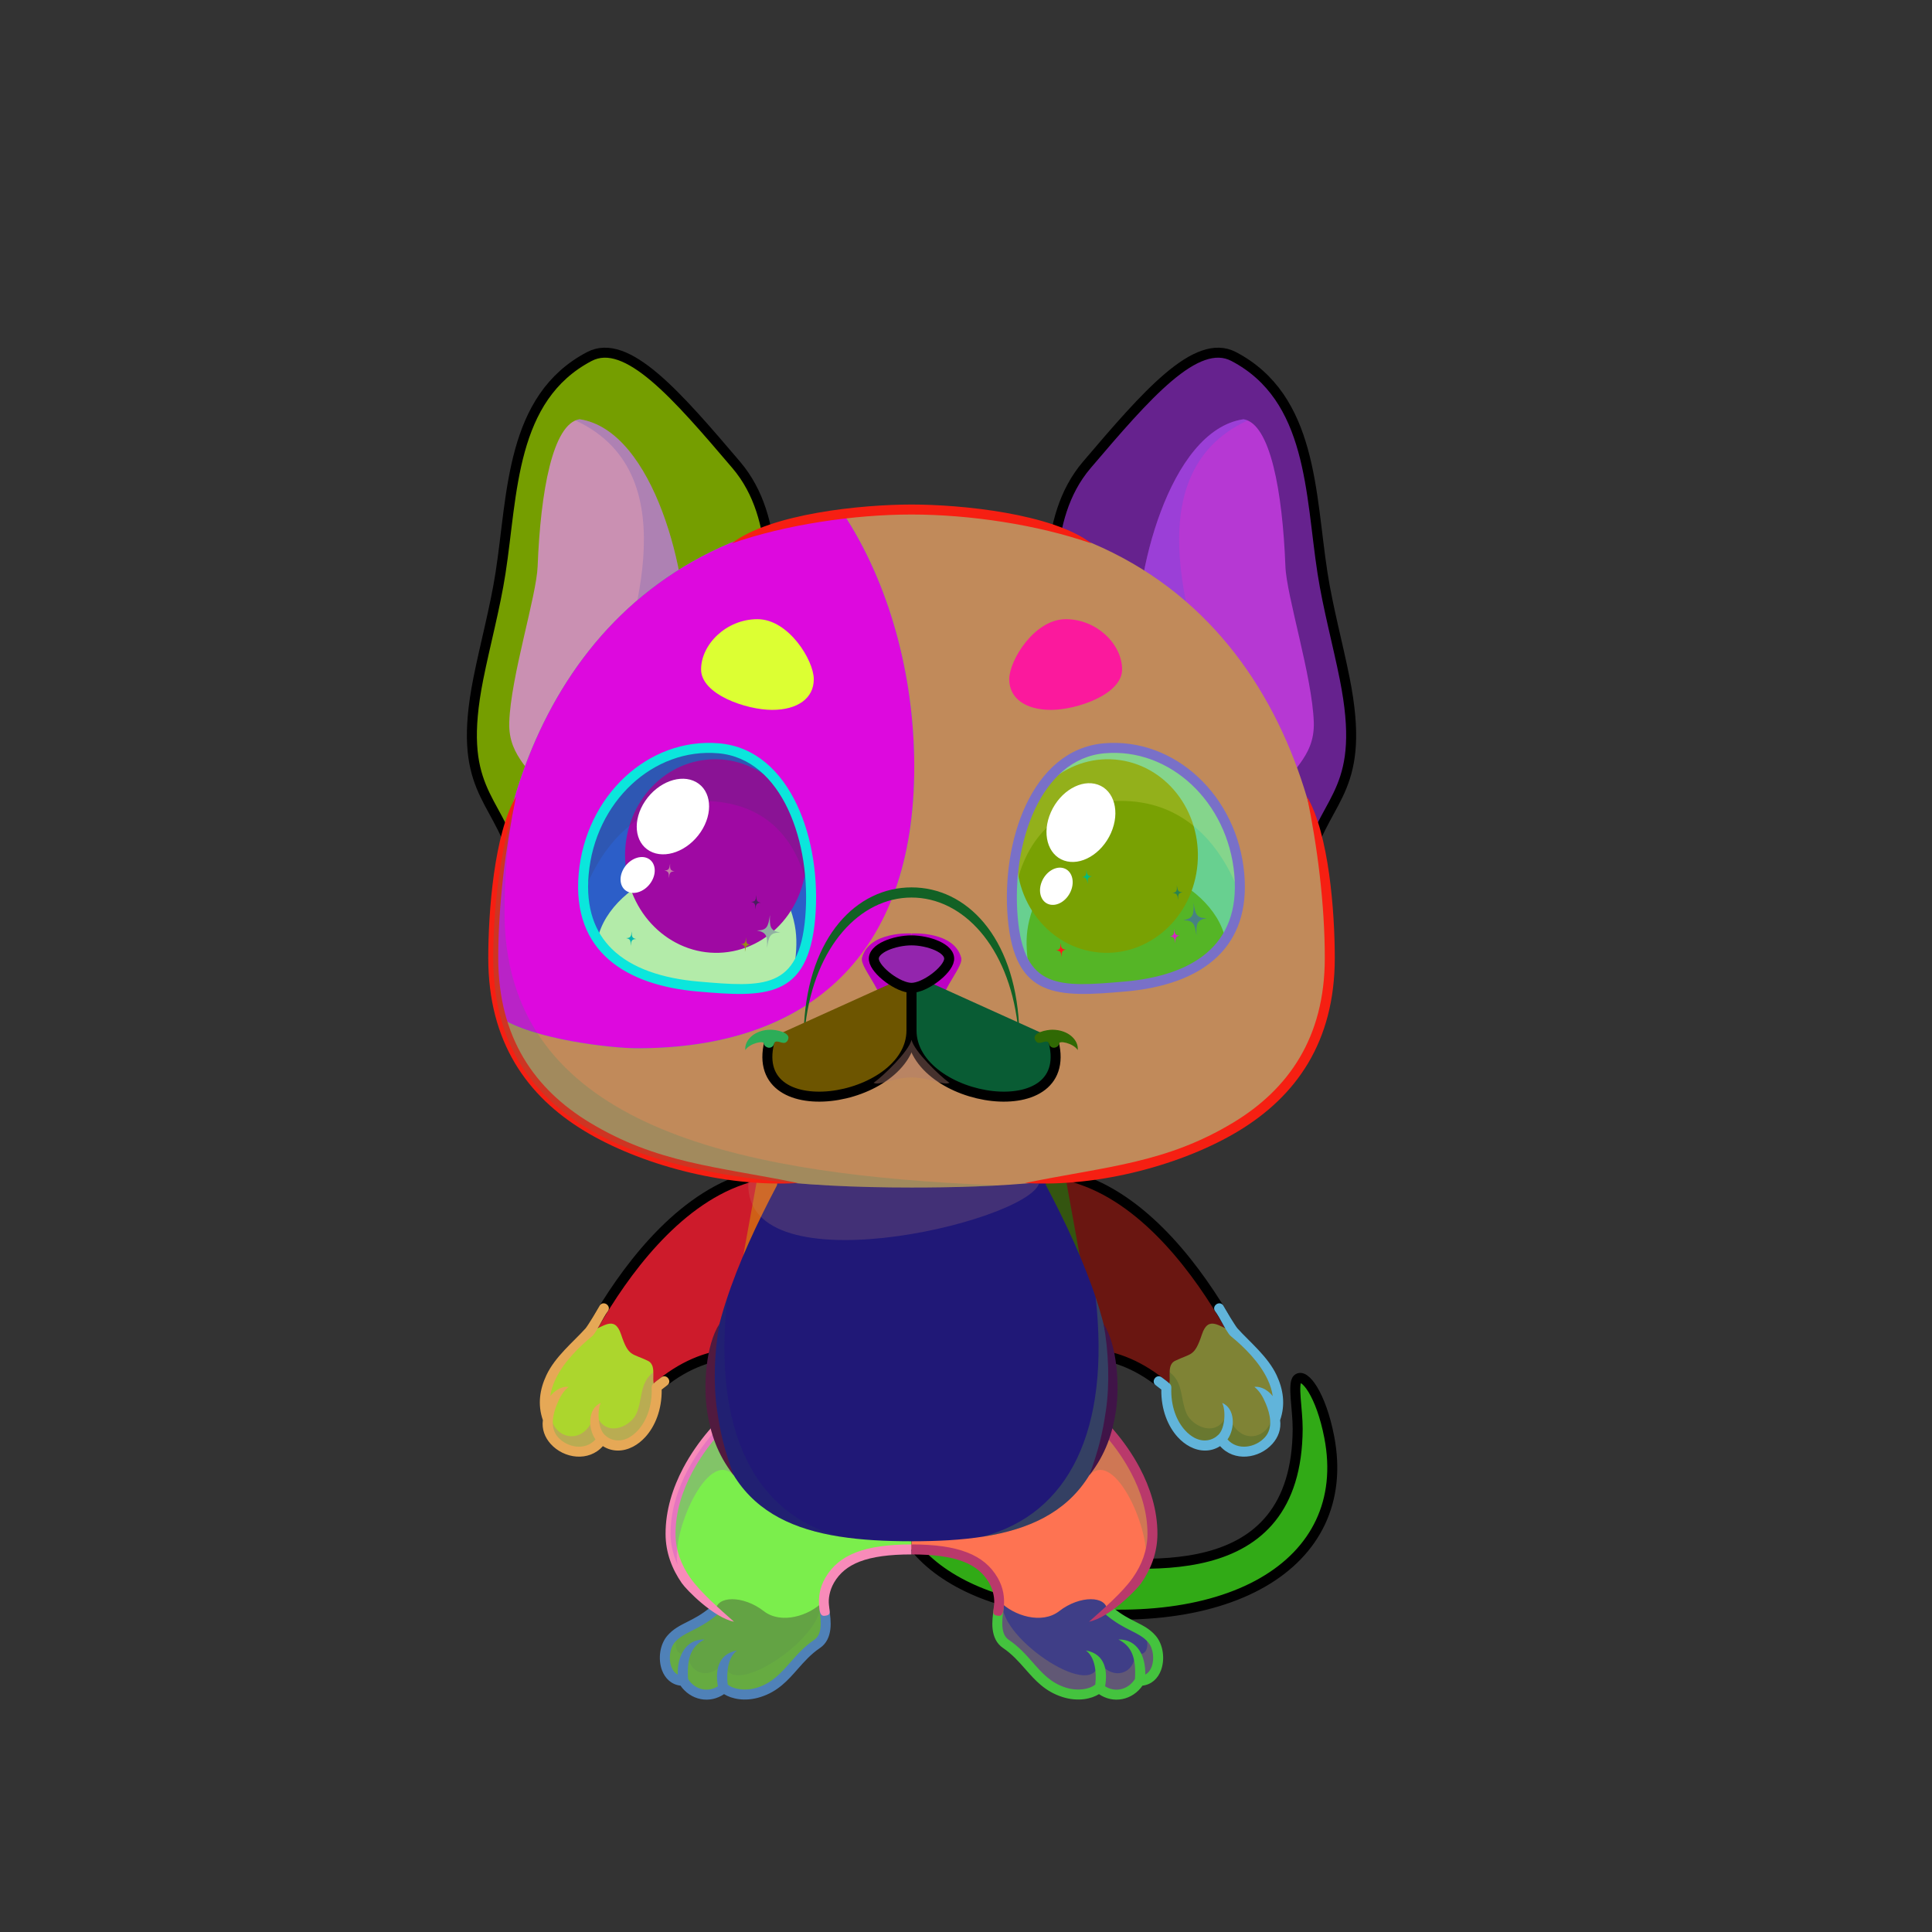 <?xml version="1.0" encoding="UTF-8"?><!DOCTYPE svg PUBLIC "-//W3C//DTD SVG 1.1//EN" "http://www.w3.org/Graphics/SVG/1.1/DTD/svg11.dtd"><!-- Creator: CorelDRAW 2018 (64-Bit) --><svg xmlns="http://www.w3.org/2000/svg" xmlns:xlink="http://www.w3.org/1999/xlink" xml:space="preserve" width="290mm" height="290mm" version="1.1" style="shape-rendering:geometricPrecision; text-rendering:geometricPrecision; image-rendering:optimizeQuality; fill-rule:evenodd; clip-rule:evenodd" viewBox="0 0 29000 29000">
 <rect x="0" y="0" width="29000" height="29000" fill="#333333" stroke="none"/>
 <defs>
  <style type="text/css">
   <![CDATA[
    .str0 {stroke:black;stroke-width:150;stroke-miterlimit:22.926}
    .str3 {stroke:black;stroke-width:150;stroke-linecap:round;stroke-linejoin:round;stroke-miterlimit:22.926}
    .str1 {stroke:black;stroke-width:150;stroke-linecap:round;stroke-linejoin:round;stroke-miterlimit:2.613}
    .str2 {stroke:black;stroke-width:150;stroke-linecap:round;stroke-linejoin:round;stroke-miterlimit:22.926}
    .fil2 {fill:none}
    .fil20 {fill:black}
    .fil23 {fill:#2B2929}
    .fil3 {fill:#FDFDFD}
    .fil34 {fill:white}
    .fil4 {fill:black;fill-rule:nonzero}
    .fil27 {fill:black;fill-rule:nonzero}
    .fil35 {fill:black;fill-rule:nonzero}
    .fil1 {fill:black;fill-opacity:0.2}
    .fil21 {fill:black;fill-opacity:0.2}
    .fil17 {fill:black;fill-opacity:0.2}
    .fil13 {fill:#A40E0D;fill-opacity:0.2}
    .fil33 {fill:black;fill-opacity:0.2}
    .fil25 {fill:black;fill-rule:nonzero;fill-opacity:0.2}
    .fil28 {fill:black;fill-opacity:0.4}
    .fil5 {fill:url(#id0)}
    .fil18 {fill:url(#id1)}
    .fil6 {fill:url(#id2)}
    .fil11 {fill:url(#id3)}
    .fil22 {fill:url(#id4)}
    .fil14 {fill:url(#id5)}
    .fil9 {fill:url(#id6)}
    .fil7 {fill:url(#id7)}
    .fil10 {fill:url(#id8)}
    .fil19 {fill:url(#id9)}
    .fil15 {fill:url(#id10)}
    .fil0 {fill:url(#id11)}
    .fil8 {fill:url(#id12)}
    .fil37 {fill:url(#id13)}
    .fil16 {fill:url(#id14)}
    .fil12 {fill:url(#id15)}
    .fil31 {fill:url(#id16)}
    .fil29 {fill:url(#id17)}
    .fil30 {fill:url(#id18)}
    .fil36 {fill:url(#id19)}
    .fil38 {fill:url(#id20)}
    .fil32 {fill:url(#id21)}
    .fil26 {fill:url(#id22);fill-rule:nonzero}
    .fil24 {fill:url(#id23);fill-rule:nonzero}
   ]]>
  </style>
  <linearGradient id="id0" gradientUnits="userSpaceOnUse" x1="11873.49" y1="21188.22" x2="11873.49" y2="24284.09">
   <stop offset="0" style="stop-opacity:1; stop-color:#ACAFB3"/>
   <stop offset="0.502" style="stop-opacity:1; stop-color:#E1E8ED"/>
   <stop offset="1" style="stop-opacity:1; stop-color:#FEFEFE"/>
  </linearGradient>
  <linearGradient id="id1" gradientUnits="userSpaceOnUse" x1="13682.26" y1="17825.02" x2="13682.26" y2="7648.1">
   <stop offset="0" style="stop-opacity:1; stop-color:#ACAFB3"/>
   <stop offset="0.251" style="stop-opacity:1; stop-color:#E1E8ED"/>
   <stop offset="1" style="stop-opacity:1; stop-color:#FEFEFE"/>
  </linearGradient>
  <linearGradient id="id2" gradientUnits="userSpaceOnUse" xlink:href="#id0" x1="15490.35" y1="21188.22" x2="15490.34" y2="24284.09">
  </linearGradient>
  <linearGradient id="id3" gradientUnits="userSpaceOnUse" x1="15840.09" y1="6555.35" x2="19136.3" y2="8966.63">
   <stop offset="0" style="stop-opacity:1; stop-color:#E1E8ED"/>
   <stop offset="1" style="stop-opacity:1; stop-color:#9D9FA3"/>
  </linearGradient>
  <linearGradient id="id4" gradientUnits="userSpaceOnUse" x1="13683.66" y1="16461.29" x2="13683.66" y2="14010.88">
   <stop offset="0" style="stop-opacity:1; stop-color:#CED4D8"/>
   <stop offset="0.459" style="stop-opacity:1; stop-color:#AAB1B5"/>
   <stop offset="1" style="stop-opacity:1; stop-color:#E4EAEF"/>
  </linearGradient>
  <linearGradient id="id5" gradientUnits="userSpaceOnUse" x1="7098.25" y1="11137.29" x2="11634.34" y2="7040.04">
   <stop offset="0" style="stop-opacity:1; stop-color:#423F3D"/>
   <stop offset="1" style="stop-opacity:1; stop-color:#9D9FA3"/>
  </linearGradient>
  <linearGradient id="id6" gradientUnits="userSpaceOnUse" xlink:href="#id0" x1="13681.92" y1="17674.47" x2="13681.92" y2="23134.87">
  </linearGradient>
  <linearGradient id="id7" gradientUnits="userSpaceOnUse" xlink:href="#id0" x1="16681.07" y1="17708.66" x2="16681.07" y2="20937.23">
  </linearGradient>
  <linearGradient id="id8" gradientUnits="userSpaceOnUse" x1="15849.33" y1="11465.91" x2="20147.12" y2="6711.42">
   <stop offset="0" style="stop-opacity:1; stop-color:#ACAFB3"/>
   <stop offset="0.329" style="stop-opacity:1; stop-color:#E1E8ED"/>
   <stop offset="1" style="stop-opacity:1; stop-color:#FEFEFE"/>
  </linearGradient>
  <linearGradient id="id9" gradientUnits="userSpaceOnUse" xlink:href="#id5" x1="8174.92" y1="14540.3" x2="12928.98" y2="8901.54">
  </linearGradient>
  <linearGradient id="id10" gradientUnits="userSpaceOnUse" xlink:href="#id3" x1="11177.16" y1="9610.48" x2="8575.49" y2="5911.5">
  </linearGradient>
  <linearGradient id="id11" gradientUnits="userSpaceOnUse" xlink:href="#id0" x1="16733.4" y1="24237" x2="16733.4" y2="20682.61">
  </linearGradient>
  <linearGradient id="id12" gradientUnits="userSpaceOnUse" xlink:href="#id0" x1="10893.24" y1="17611.85" x2="10466.36" y2="21042.16">
  </linearGradient>
  <linearGradient id="id13" gradientUnits="userSpaceOnUse" x1="11970.85" y1="14039.2" x2="8997.24" y2="13779.04">
   <stop offset="0" style="stop-opacity:1; stop-color:#61E08D"/>
   <stop offset="0.502" style="stop-opacity:1; stop-color:#79EFCE"/>
   <stop offset="1" style="stop-opacity:1; stop-color:#61E08D"/>
  </linearGradient>
  <linearGradient id="id14" gradientUnits="userSpaceOnUse" x1="7642.07" y1="8524.78" x2="10256.88" y2="10171.28">
   <stop offset="0" style="stop-opacity:1; stop-color:#FFCDC4"/>
   <stop offset="1" style="stop-opacity:1; stop-color:#FF745C"/>
  </linearGradient>
  <linearGradient id="id15" gradientUnits="userSpaceOnUse" xlink:href="#id14" x1="19722.45" y1="8524.78" x2="17107.64" y2="10171.28">
  </linearGradient>
  <linearGradient id="id16" gradientUnits="userSpaceOnUse" xlink:href="#id13" x1="15392.47" y1="14039.2" x2="18366.08" y2="13779.04">
  </linearGradient>
  <linearGradient id="id17" gradientUnits="userSpaceOnUse" x1="13257.82" y1="14115.18" x2="13257.82" y2="14827.82">
   <stop offset="0" style="stop-opacity:1; stop-color:#545454"/>
   <stop offset="1" style="stop-opacity:1; stop-color:#2E2E2E"/>
  </linearGradient>
  <linearGradient id="id18" gradientUnits="userSpaceOnUse" x1="17209.07" y1="14768.83" x2="16517.73" y2="11248.35">
   <stop offset="0" style="stop-opacity:1; stop-color:#3DCF88"/>
   <stop offset="1" style="stop-opacity:1; stop-color:#084609"/>
  </linearGradient>
  <linearGradient id="id19" gradientUnits="userSpaceOnUse" xlink:href="#id18" x1="10154.25" y1="14768.83" x2="10845.59" y2="11248.35">
  </linearGradient>
  <linearGradient id="id20" gradientUnits="userSpaceOnUse" x1="10554.48" y1="11414.61" x2="10932.42" y2="14284.26">
   <stop offset="0" style="stop-opacity:1; stop-color:black"/>
   <stop offset="0.51" style="stop-opacity:1; stop-color:#00224F"/>
   <stop offset="1" style="stop-opacity:1; stop-color:#008266"/>
  </linearGradient>
  <linearGradient id="id21" gradientUnits="userSpaceOnUse" xlink:href="#id20" x1="16808.84" y1="11414.61" x2="16430.9" y2="14284.26">
  </linearGradient>
  <linearGradient id="id22" gradientUnits="userSpaceOnUse" x1="18257.96" y1="13801.17" x2="15719.97" y2="12495.27">
   <stop offset="0" style="stop-opacity:1; stop-color:black"/>
   <stop offset="1" style="stop-opacity:1; stop-color:#706C68"/>
  </linearGradient>
  <linearGradient id="id23" gradientUnits="userSpaceOnUse" x1="9457.79" y1="13981.89" x2="11293.28" y2="12314.55">
   <stop offset="0" style="stop-opacity:1; stop-color:black"/>
   <stop offset="1" style="stop-opacity:1; stop-color:#403E3C"/>
  </linearGradient>
 </defs>
 <g id="Tail">
  <g id="_2505852568944">
   <path class="fil0" d="M13520.58 22865.39c251.91,647.26 1072.2,1100.69 1928.11,1248.84 2962.88,512.88 4873.61,-628.4 4503.78,-2543.41 -124.21,-643.2 -373.32,-966.12 -476.01,-872.19 -77.47,70.86 3.38,461.28 2.02,748.84 -11.45,2415.13 -2375.07,2050.76 -3619.02,1936.51 -541.66,-49.75 -1039.26,-1148.17 -1452.7,-1217.09 -413.45,-68.92 -1138.08,51.24 -886.18,698.5z" style="fill:#fe66f8"/>
   <path class="fil1" d="M15847.12 24174.05c1355.5,172.21 2462.7,-17.1 3191.72,-474.46 -779.25,190.49 -1591.25,283.31 -1975.71,144.71 -51.94,-18.73 -310.45,-186.62 -667.47,-409.61 -192.6,-16.69 -373.98,-35.81 -536.2,-50.71 -336.05,-30.86 -655.11,-465.32 -947.67,-807.2 -376.34,-191.23 -732.99,-342.7 -1003.94,-396.96 -288.22,65.47 -522.47,245.91 -410.52,618.01 8.29,22.09 16.56,44.15 26.18,67.56 266.09,647.24 1146.38,1031.64 2036.78,1248.84 94.34,23.01 190.08,42.78 286.83,59.82z" style="fill:#af6656"/>
   <path class="fil2 str0" d="M13520.58 22865.39c251.91,647.26 1072.2,1100.69 1928.11,1248.84 2962.88,512.88 4873.61,-628.4 4503.78,-2543.41 -124.21,-643.2 -373.32,-966.12 -476.01,-872.19 -77.47,70.86 3.38,461.28 2.02,748.84 -11.45,2415.13 -2375.07,2050.76 -3619.02,1936.51 -541.66,-49.75 -1039.26,-1148.17 -1452.7,-1217.09 -413.45,-68.92 -1138.08,51.24 -886.18,698.5z" style="fill:#31aa16"/>
  </g>
 </g>
 <g id="Feet">
  <g id="_2505852567856">
   <g>
    <path class="fil3" d="M17106.56 25229.69c-123.56,214.04 -403.48,285.33 -610.7,105.88 -70.65,70.23 -276.52,145.76 -526.32,65.76 -409.3,-131.09 -507.45,-461.77 -850.73,-710.04 -220.49,-159.47 -124.1,-477.15 -113.63,-668.35 363.68,340.29 782.66,-165.21 1075.55,-247.93 373.84,-101.68 736.94,157.82 534.63,412.54 198.78,95.76 519.95,237.68 672.68,411.38 168.78,191.96 120.75,630.76 -181.48,630.76z" style="fill:#3f3e87"/>
    <path class="fil1" d="M17106.56 25229.69c-123.56,214.04 -403.48,285.33 -610.7,105.88 -70.65,70.23 -276.52,145.76 -526.32,65.76 -409.3,-131.09 -517.48,-492.65 -871.1,-725.96 -156.13,-103.02 -135.21,-387.74 -102.98,-573.56 17.85,-13.98 36.32,-26.67 55.45,-37.83 -59.89,533.31 1444.97,1527.91 1433.56,860.23 213.34,341.57 595.64,186.16 544.41,-150.27 126.71,133.91 271.29,-14.39 142.78,-274 182.48,62.12 215.54,288.03 209.67,440.56 -17.28,153.49 -106.7,289.19 -274.77,289.19z" style="fill:#edc130"/>
    <path class="fil4" d="M16703.49 24128.28c-31.71,-26.53 -78.94,-22.34 -105.47,9.37 -26.53,31.71 -22.34,78.94 9.37,105.47 143.13,119.49 265.97,181.45 373.06,235.47 99.11,49.99 183.3,92.46 251.34,169.85 80.91,92.01 97.3,255.88 55.21,369.54 -18.07,48.79 -48.88,94.04 -96.26,117.9 7.55,-268.78 -114.77,-534.12 -402.24,-526.25 186.74,95.17 268.32,253.8 247.69,592.25 -49.04,79.15 -127.69,137.43 -219.87,155.2 -79.73,15.37 -160.2,-1.74 -228.24,-45.5 38.29,-218.05 10.29,-483.64 -289.14,-537.54 139.24,98.32 162.69,330.02 141.92,510.69 -31.45,29.61 -97.92,60.43 -188.69,71.77 -74.89,9.35 -163.69,4.41 -259.78,-26.36 -221.4,-70.9 -352.35,-219.57 -489.63,-375.44 -103.47,-117.46 -210.28,-238.74 -362.43,-341.44 -56.89,-38.4 -82.67,-102.53 -91.71,-176.23 -10.43,-85.02 -0.14,-183.4 13.84,-274.46 14.63,-97.52 -130.16,-118.86 -144.78,-21.39 -15.59,101.48 -30.44,211.56 -17.88,314.01 13.96,113.78 57.62,215.39 156.75,282.29 136.05,91.83 236.45,205.83 333.71,316.24 151.08,171.53 295.19,335.14 556.43,418.8 119.65,38.32 230.28,44.46 323.64,32.8 92.59,-11.56 170.46,-41.41 225.37,-75.73 103.09,69.99 225.69,98.3 348.74,74.57 124.29,-23.96 233.03,-98.13 304.52,-201.86 136.16,-15.63 232.21,-107.3 278.66,-232.76 61.19,-165.25 34.13,-386.54 -83.33,-520.12 -86.71,-98.62 -183.05,-147.23 -296.46,-204.43 -99.73,-50.31 -214.13,-108.01 -344.34,-216.71z" style="fill:#44c33e"/>
   </g>
   <g>
    <path class="fil3" d="M10257.28 25229.69c123.56,214.04 403.48,285.33 610.7,105.88 70.65,70.23 276.52,145.76 526.32,65.76 409.3,-131.09 507.45,-461.77 850.73,-710.04 220.49,-159.47 124.1,-477.15 113.63,-668.35 -363.68,340.29 -782.66,-165.21 -1075.55,-247.93 -373.84,-101.68 -736.94,157.82 -534.63,412.54 -198.78,95.76 -519.95,237.68 -672.68,411.38 -168.78,191.96 -120.75,630.76 181.48,630.76z" style="fill:#63a344"/>
    <path class="fil1" d="M10257.28 25229.69c123.56,214.04 403.48,285.33 610.7,105.88 70.65,70.23 276.52,145.76 526.32,65.76 409.3,-131.09 517.48,-492.65 871.1,-725.96 156.13,-103.02 135.21,-387.74 102.98,-573.56 -17.85,-13.98 -36.32,-26.67 -55.45,-37.83 59.89,533.31 -1444.97,1527.91 -1433.56,860.23 -213.34,341.57 -595.64,186.16 -544.41,-150.27 -126.71,133.91 -271.29,-14.39 -142.78,-274 -182.48,62.12 -215.54,288.03 -209.67,440.56 17.28,153.49 106.7,289.19 274.77,289.19z" style="fill:#76d03a"/>
    <path class="fil4" d="M10660.35 24128.28c31.71,-26.53 78.94,-22.34 105.47,9.37 26.53,31.71 22.34,78.94 -9.37,105.47 -143.13,119.49 -265.97,181.45 -373.06,235.47 -99.11,49.99 -183.3,92.46 -251.34,169.85 -80.91,92.01 -97.3,255.88 -55.21,369.54 18.07,48.79 48.88,94.04 96.26,117.9 -7.55,-268.78 114.77,-534.12 402.24,-526.25 -186.74,95.17 -268.32,253.8 -247.69,592.25 49.04,79.15 127.69,137.43 219.87,155.2 79.73,15.37 160.2,-1.74 228.24,-45.5 -38.29,-218.05 -10.29,-483.64 289.14,-537.54 -139.24,98.32 -162.69,330.02 -141.92,510.69 31.45,29.61 97.92,60.43 188.69,71.77 74.89,9.35 163.69,4.41 259.78,-26.36 221.4,-70.9 352.35,-219.57 489.63,-375.44 103.47,-117.46 210.28,-238.74 362.43,-341.44 56.89,-38.4 82.67,-102.53 91.71,-176.23 10.43,-85.02 0.14,-183.4 -13.84,-274.46 -14.63,-97.52 130.16,-118.86 144.78,-21.39 15.59,101.48 30.44,211.56 17.88,314.01 -13.96,113.78 -57.62,215.39 -156.75,282.29 -136.05,91.83 -236.45,205.83 -333.71,316.24 -151.08,171.53 -295.19,335.14 -556.43,418.8 -119.65,38.32 -230.28,44.46 -323.64,32.8 -92.59,-11.56 -170.46,-41.41 -225.37,-75.73 -103.09,69.99 -225.69,98.3 -348.74,74.57 -124.29,-23.96 -233.03,-98.13 -304.52,-201.86 -136.16,-15.63 -232.21,-107.3 -278.66,-232.76 -61.19,-165.25 -34.13,-386.54 83.33,-520.12 86.71,-98.62 183.05,-147.23 296.46,-204.43 99.73,-50.31 214.13,-108.01 344.34,-216.71z" style="fill:#4f81b8"/>
   </g>
  </g>
 </g>
 <g id="Legs">
  <g id="_2505852563536">
   <g>
    <path class="fil5" d="M13681.92 23259.3c-427.66,0 -1377.01,182.49 -1321.36,776.1 -214.87,221.86 -637.04,349.26 -895.5,148.38 -312.37,-242.78 -712.13,-231.34 -719.72,-12.18 -370.09,-264.31 -678.95,-700.61 -680.26,-1145.2 -2.54,-860.67 666.02,-1598.77 968.73,-1838.18 621.48,859.57 1470.39,1269.07 2648.11,1328.08l0 743z" style="fill:#7bee4c"/>
    <path class="fil4" d="M12374.19 24253.86c-61.92,5.19 -73.8,-65.98 -79.72,-153.93 -7.91,-117.52 3.98,-261.03 93.95,-416.86 0.83,-1.44 1.71,-2.83 2.62,-4.19 99.87,-170.79 246.56,-295.9 460.28,-378.09 207.63,-79.84 477.91,-118.36 830.6,-118.36l0 150c-335.21,0 -588.14,35.09 -777.28,107.82 -179.67,69.09 -302.18,172.95 -384.62,313.95 -0.66,1.3 -1.36,2.59 -2.1,3.87 -66.95,115.97 -86.11,244.24 -75.03,331.54 8.67,68.26 9.75,89.53 10.95,105.24 3.7,48.36 -43.74,56 -79.65,59.01zm-1295.98 -3005.54c-175.81,139.56 -477.15,451.15 -691.77,858.41 -143.68,272.62 -247.63,587.31 -246.65,919.67 0.71,244.76 86.82,463.8 217.71,652.31 154.83,222.98 454.47,481.51 660.16,663.76 -305.46,-60.86 -713.14,-477.32 -783.2,-578.22 -146.74,-211.34 -243.27,-458.73 -244.09,-737.85 -1.07,-359.93 110.06,-697.96 263.65,-989.39 226.43,-429.66 547.13,-759.98 733.5,-907.38l46.29 58.59 44.38 60.1 0.02 0z" style="fill:#f88bb9"/>
    <path class="fil1" d="M10172.23 23490.47c-67.26,-148.73 -106.68,-305.87 -107.15,-464.07 -2.29,-775.52 540.27,-1451.46 869.11,-1752.78l157.05 727.06c-26.43,47.89 -52.85,95.78 -79.28,143.67 -387.48,-413.26 -946.79,878.84 -839.73,1346.12z" style="fill:#a221db"/>
   </g>
   <g>
    <path class="fil6" d="M13681.92 23259.3c427.66,0 1377.01,182.49 1321.36,776.1 214.87,221.86 637.04,349.26 895.5,148.38 312.37,-242.78 712.13,-231.34 719.72,-12.18 370.09,-264.31 678.95,-700.61 680.26,-1145.2 2.54,-860.67 -666.02,-1598.77 -968.73,-1838.18 -621.48,859.57 -1470.39,1269.07 -2648.11,1328.08l0 743z" style="fill:#fe7352"/>
    <path class="fil1" d="M17191.61 23490.47c67.26,-148.73 106.68,-305.87 107.15,-464.07 2.29,-775.52 -540.27,-1451.46 -869.11,-1752.78l-157.05 727.06c26.43,47.89 52.85,95.78 79.28,143.67 387.48,-413.26 946.79,878.84 839.73,1346.12z" style="fill:#18875c"/>
    <path class="fil4" d="M14989.65 24253.86c61.92,5.19 73.8,-65.98 79.72,-153.93 7.91,-117.52 -3.98,-261.03 -93.95,-416.86 -0.83,-1.44 -1.71,-2.83 -2.62,-4.19 -99.87,-170.79 -246.56,-295.9 -460.28,-378.09 -207.63,-79.84 -477.91,-118.36 -830.6,-118.36l0 150c335.21,0 588.14,35.09 777.28,107.82 179.67,69.09 302.18,172.95 384.62,313.95 0.66,1.3 1.36,2.59 2.1,3.87 66.95,115.97 86.11,244.24 75.03,331.54 -8.67,68.26 -9.75,89.53 -10.95,105.24 -3.7,48.36 43.74,56 79.65,59.01zm1295.98 -3005.54c175.81,139.56 477.15,451.15 691.77,858.41 143.68,272.62 247.63,587.31 246.65,919.67 -0.71,244.76 -86.82,463.8 -217.71,652.31 -154.83,222.98 -454.47,481.51 -660.16,663.76 305.46,-60.86 713.14,-477.32 783.2,-578.22 146.74,-211.34 243.27,-458.73 244.09,-737.85 1.07,-359.93 -110.06,-697.96 -263.65,-989.39 -226.43,-429.66 -547.13,-759.98 -733.5,-907.38l-46.29 58.59 -44.38 60.1 -0.02 0z" style="fill:#b9396b"/>
   </g>
  </g>
 </g>
 <g id="Body">
  <g id="_2505852554064">
   <g>
    <g>
     <path class="fil7" d="M16231.2 17708.66c1006.56,345.42 1818.61,1401.79 2256.58,2165.43 288.88,503.69 -636.05,1265.03 -911.19,1013.52 -627.05,-573.17 -1208.37,-619.78 -1688.45,-542.15 -741.88,119.97 -1352.69,-1920.87 -930.81,-2545.29 421.91,-21.63 933.51,-40.49 1273.87,-91.51z" style="fill:#345510"/>
     <path class="fil1" d="M17511.96 20830.3c-602.27,-518.8 -1160.28,-559.8 -1623.82,-484.84 -171.07,27.66 -335.13,-59.69 -481.2,-217.95 -325.13,-471.76 752.73,-1097.7 1038.62,-655.88 261.31,403.84 734.1,847.76 1111.39,1126.01 -1.79,93.3 16.27,193.39 -44.96,232.66l0 -0.01 -0.03 0.01z" style="fill:#52a04e"/>
     <path class="fil2 str1" d="M16476.95 20332.96c340.18,46.54 711.15,199.54 1099.64,554.65 275.13,251.49 1152.89,-508.63 864.02,-1012.31 -437.96,-763.63 -1202.86,-1821.23 -2209.41,-2166.64 -90.05,-30.9 -171.83,-58.83 -246.03,-84.05" style="fill:#6a1611"/>
    </g>
    <g>
     <path class="fil3" d="M17500.83 20836.37c-31.01,671.59 506.32,1058.8 828,765.31 253.5,397.35 884.17,103.39 809.26,-292.5 203.13,-535.14 -266.24,-1035.76 -634.19,-1325.08 -198.11,-64.5 -364.18,-247.68 -461.85,44.06 -113.97,340.43 -156.85,278.81 -402.23,397.75 -163.53,79.26 -10.67,351.89 -138.99,410.46z" style="fill:#7f8335"/>
     <path class="fil1" d="M17500.83 20836.37c-31.01,671.59 506.32,1058.8 828,765.31 341.06,429.25 911,23.85 753.65,-292.7 -65.31,297.19 -520.59,407.83 -657.17,-118.23 -113.25,412.02 -522.03,237.66 -614.7,26.73 -95.14,-216.58 -44.81,-462.8 -253.66,-619.84 -1.8,93.31 16.28,193.4 -44.96,232.65l-0.16 0.1 -0.17 0.11c-1.48,0.93 -2.97,1.82 -4.53,2.69l-0.17 0.1 -0.18 0.09 -0.14 0.09 -0.03 0.01 -0.18 0.1 -0.17 0.09 -0.18 0.09c-1.69,0.92 -3.44,1.79 -5.25,2.61z" style="fill:#114b22"/>
     <path class="fil4" d="M17436.91 20673.48c-79.39,-58.19 -167.86,62.52 -88.48,120.7 28.24,20.69 56.25,42.36 83.3,64.61 -3.93,302.02 99.68,551.64 246.17,712.18 55.54,60.86 117.82,109.47 183.4,143.86 145.9,76.49 311.53,82.65 453.24,-7.98 209.57,238.5 583.03,191.12 784.7,-34.27 86.01,-96.11 134.73,-220.26 115.83,-356.13 82.54,-234.31 46.25,-463.42 -52.44,-673.52 -132.46,-282 -402.86,-497.73 -588.08,-703.58 -33.5,-37.22 -180.19,-286.69 -214.16,-345.48 -58.56,-79 -178.69,10.05 -120.12,89.06 35.43,47.77 75.16,120.11 111.48,186.29 6.41,11.67 81.45,153.11 123.81,187.52 201.58,163.8 430.96,392.41 551.71,649.47 38.04,80.97 65.19,164.94 76.97,250.68 -53.73,-69.19 -156.09,-151.42 -275.06,-139.39 80.64,67.61 125.53,143.46 171.18,252.76 65.8,157.59 113.11,362.41 -12.44,502.72 -141.93,158.63 -411.75,205.47 -562.48,33.5 115.64,-164.64 117.79,-464.48 -80.37,-548.33 54.53,102.27 47.95,374.07 -54.76,476.76 -86.33,86.32 -222.41,119.56 -359.87,47.5 -49.57,-25.99 -97.71,-63.9 -141.8,-112.22 -128.18,-140.48 -217.35,-364.86 -206.61,-639.48 1.55,-21.67 -6.3,-43.83 -23.35,-59.87 -36.49,-34.26 -81.32,-67.73 -121.77,-97.36z" style="fill:#61b4da"/>
    </g>
   </g>
   <g>
    <g>
     <path class="fil8" d="M11132.64 17708.66c-1006.56,345.42 -1818.61,1401.79 -2256.58,2165.43 -288.88,503.69 636.05,1265.03 911.19,1013.52 627.05,-573.17 1208.37,-619.78 1688.45,-542.15 741.88,119.97 1352.69,-1920.87 930.81,-2545.29 -421.91,-21.63 -933.51,-40.49 -1273.87,-91.51z" style="fill:#cf5f17"/>
     <path class="fil1" d="M9851.88 20830.3c602.27,-518.8 1160.28,-559.8 1623.82,-484.84 171.07,27.66 335.13,-59.69 481.2,-217.95 325.13,-471.76 -752.73,-1097.7 -1038.62,-655.88 -261.31,403.84 -734.1,847.76 -1111.39,1126.01 1.79,93.3 -16.27,193.39 44.96,232.66l0 -0.01 0.03 0.01z" style="fill:#7554ef"/>
     <path class="fil2 str1" d="M10886.89 20332.96c-340.18,46.54 -711.15,199.54 -1099.64,554.65 -275.13,251.49 -1152.89,-508.63 -864.02,-1012.31 437.96,-763.63 1202.86,-1821.23 2209.41,-2166.64 90.05,-30.9 171.83,-58.83 246.03,-84.05" style="fill:#cd1b2b"/>
    </g>
    <g>
     <path class="fil3" d="M9863.01 20836.37c31.01,671.59 -506.32,1058.8 -828,765.31 -253.5,397.35 -884.17,103.39 -809.26,-292.5 -203.13,-535.14 266.24,-1035.76 634.19,-1325.08 198.11,-64.5 364.18,-247.68 461.85,44.06 113.97,340.43 156.85,278.81 402.23,397.75 163.53,79.26 10.67,351.89 138.99,410.46z" style="fill:#acd62d"/>
     <path class="fil1" d="M9863.01 20836.37c31.01,671.59 -506.32,1058.8 -828,765.31 -341.06,429.25 -911,23.85 -753.65,-292.7 65.31,297.19 520.59,407.83 657.17,-118.23 113.25,412.02 522.03,237.66 614.7,26.73 95.14,-216.58 44.81,-462.8 253.66,-619.84 1.8,93.31 -16.28,193.4 44.96,232.65l0.16 0.1 0.17 0.11c1.48,0.93 2.97,1.82 4.53,2.69l0.17 0.1 0.18 0.09 0.14 0.09 0.03 0.01 0.18 0.1 0.17 0.09 0.18 0.09c1.69,0.92 3.44,1.79 5.25,2.61z" style="fill:#ed06e7"/>
     <path class="fil4" d="M9926.93 20673.48c79.39,-58.19 167.86,62.52 88.48,120.7 -28.24,20.69 -56.25,42.36 -83.3,64.61 3.93,302.02 -99.68,551.64 -246.17,712.18 -55.54,60.86 -117.82,109.47 -183.4,143.86 -145.9,76.49 -311.53,82.65 -453.24,-7.98 -209.57,238.5 -583.03,191.12 -784.7,-34.27 -86.01,-96.11 -134.73,-220.26 -115.83,-356.13 -82.54,-234.31 -46.25,-463.42 52.44,-673.52 132.46,-282 402.86,-497.73 588.08,-703.58 33.5,-37.22 180.19,-286.69 214.16,-345.48 58.56,-79 178.69,10.05 120.12,89.06 -35.43,47.77 -75.16,120.11 -111.48,186.29 -6.41,11.67 -81.45,153.11 -123.81,187.52 -201.58,163.8 -430.96,392.41 -551.71,649.47 -38.04,80.97 -65.19,164.94 -76.97,250.68 53.73,-69.19 156.09,-151.42 275.06,-139.39 -80.64,67.61 -125.53,143.46 -171.18,252.76 -65.8,157.59 -113.11,362.41 12.44,502.72 141.93,158.63 411.75,205.47 562.48,33.5 -115.64,-164.64 -117.79,-464.48 80.37,-548.33 -54.53,102.27 -47.95,374.07 54.76,476.76 86.33,86.32 222.41,119.56 359.87,47.5 49.57,-25.99 97.71,-63.9 141.8,-112.22 128.18,-140.48 217.35,-364.86 206.61,-639.48 -1.55,-21.67 6.3,-43.83 23.35,-59.87 36.49,-34.26 81.32,-67.73 121.77,-97.36z" style="fill:#e6a856"/>
    </g>
   </g>
   <g>
    <path class="fil9" d="M13681.92 23134.87c-1547.89,0 -2751.5,-290.59 -2992.7,-1955.85 -145.32,-1003.33 379.16,-2260.01 971.99,-3383.94 6.32,-11.98 12.67,-108.64 19.01,-120.61 634.24,80.29 1288.94,123.26 2001.7,142.31 712.76,-19.05 1367.46,-62.02 2001.7,-142.31 5.51,10.39 11.02,105.47 16.5,115.87 593.86,1125.13 1120.02,2383.95 974.5,3388.68 -241.19,1665.26 -1444.81,1955.85 -2992.7,1955.85z" style="fill:#201877"/>
    <path class="fil1" d="M12620.51 23067.29c-1015.93,-155.83 -1748.88,-628.88 -1931.29,-1888.27 -75.17,-519 28.96,-1105.79 228.98,-1706.93 -223.57,2000.42 401.77,3257.02 1702.31,3595.2z" style="fill:#23415f"/>
    <path class="fil4" d="M11011.96 22144.35c-249.8,-320.87 -347.52,-640.99 -396.86,-954.78 -59.27,-376.93 -23.8,-997.6 184.1,-1319.31 -78.5,420.39 -93.5,905.22 -35.86,1298.21 50,340.9 103.32,571.56 248.62,975.88z" style="fill:#511a3f"/>
    <path class="fil1" d="M14743.33 23067.29c1015.93,-155.83 1748.88,-628.88 1931.29,-1888.27 75.17,-519 -28.96,-1105.79 -228.98,-1706.93 223.57,2000.42 -401.77,3257.02 -1702.31,3595.2z" style="fill:#84e415"/>
    <path class="fil4" d="M16351.92 22144.35c249.8,-320.87 347.52,-640.99 396.86,-954.78 59.27,-376.93 23.8,-997.6 -184.1,-1319.31 78.5,420.39 93.5,905.22 35.86,1298.21 -50,340.9 -103.32,571.56 -248.62,975.88z" style="fill:#401448"/>
   </g>
  </g>
 </g>
 <g id="Head">
  <g id="_2505852610544">
   <path class="fil10" d="M19642.09 12883.48c275.18,-934.88 872.61,-1039.35 542.37,-2697.32 -102.2,-513.06 -252.07,-1063 -333.39,-1586.94 -184.48,-1188.82 -148.29,-2626.88 -1333.13,-3247.73 -561.54,-294.23 -1314.3,582.21 -2203.01,1624.88 -707.21,829.7 -474,2033.39 -599.86,2738.66 1487.97,983.59 2439.02,2184.85 3927.02,3168.45z" style="fill:#ffd9a6"/>
   <path class="fil11" d="M19261.32 6047.75c-172.25,-281.12 -409.27,-521.2 -743.38,-696.26 -561.53,-294.23 -1314.3,582.21 -2203.01,1624.88 -707.21,829.7 -474,2033.39 -599.86,2738.66 250.45,165.56 485.7,337.29 710.85,513.1 -144.92,-2528.14 705.89,-3507.43 1706.1,-4319.98 374.99,-304.63 736.6,-83.29 1129.3,139.6z" style="fill:#0c91b0"/>
   <path class="fil2 str2" d="M19642.09 12883.48c275.18,-934.88 872.61,-1039.35 542.37,-2697.32 -102.2,-513.06 -252.07,-1063 -333.39,-1586.94 -184.48,-1188.82 -148.29,-2626.88 -1333.13,-3247.73 -561.54,-294.23 -1314.3,582.21 -2203.01,1624.88 -707.21,829.7 -474,2033.39 -599.86,2738.66 1487.97,983.59 2439.02,2184.85 3927.02,3168.45z" style="fill:#66228e"/>
   <path class="fil12" d="M17080.67 9658.11c-69.22,-960.26 456.62,-3197.67 1584.66,-3365.29 402.98,65.59 585.61,1084.45 629.17,2208.88 17.36,448.17 402.36,1649.36 425.99,2338.04 19.08,556.13 -406.58,730.8 -473.38,1078.74 -575.25,-673.26 -871.06,-1653.72 -2166.44,-2260.37z" style="fill:#b638d3"/>
   <path class="fil13" d="M17080.67 9658.11c-69.22,-960.26 456.62,-3197.67 1584.66,-3365.29 20.85,3.39 41.08,9.48 60.76,17.86 -1787.36,830.36 -730.92,3310.08 -578.11,4106 -180.01,-134.32 -826.36,-645.73 -1067.31,-758.57zm2191.61 2172.98c-10.75,28.06 -19.35,57.06 -25.17,87.39 -19.33,-22.63 -38.32,-45.63 -57.07,-68.92 27.64,-4.7 55.06,-10.82 82.24,-18.47z" style="fill:#2f5be8"/>
   <path class="fil14" d="M7722.43 12883.48c-275.18,-934.88 -872.61,-1039.35 -542.37,-2697.32 102.2,-513.06 252.07,-1063 333.39,-1586.94 184.48,-1188.82 148.29,-2626.88 1333.13,-3247.73 561.54,-294.23 1314.3,582.21 2203.01,1624.88 707.21,829.7 474,2033.39 599.86,2738.66 -1487.97,983.59 -2439.02,2184.85 -3927.02,3168.45z" style="fill:#9a4207"/>
   <path class="fil15" d="M8103.2 6047.75c172.25,-281.12 409.27,-521.2 743.38,-696.26 561.53,-294.23 1314.3,582.21 2203.01,1624.88 707.21,829.7 474,2033.39 599.86,2738.66 -250.45,165.56 -485.7,337.29 -710.85,513.1 144.92,-2528.14 -705.89,-3507.43 -1706.1,-4319.98 -374.99,-304.63 -736.6,-83.29 -1129.3,139.6z" style="fill:#faf7c8"/>
   <path class="fil2 str2" d="M7722.43 12883.48c-275.18,-934.88 -872.61,-1039.35 -542.37,-2697.32 102.2,-513.06 252.07,-1063 333.39,-1586.94 184.48,-1188.82 148.29,-2626.88 1333.13,-3247.73 561.54,-294.23 1314.3,582.21 2203.01,1624.88 707.21,829.7 474,2033.39 599.86,2738.66 -1487.97,983.59 -2439.02,2184.85 -3927.02,3168.45z" style="fill:#759e00"/>
   <path class="fil16" d="M10283.85 9658.11c69.22,-960.26 -456.62,-3197.67 -1584.66,-3365.29 -402.98,65.59 -585.61,1084.45 -629.17,2208.88 -17.36,448.17 -402.36,1649.36 -425.99,2338.04 -19.08,556.13 406.58,730.8 473.38,1078.74 575.25,-673.26 871.06,-1653.72 2166.44,-2260.37z" style="fill:#ca90b2"/>
   <path class="fil13" d="M10283.85 9658.11c69.22,-960.26 -456.62,-3197.67 -1584.66,-3365.29 -20.85,3.39 -41.08,9.48 -60.76,17.86 1787.36,830.36 730.92,3310.08 578.11,4106 180.01,-134.32 826.36,-645.73 1067.31,-758.57zm-2191.61 2172.98c10.75,28.06 19.35,57.06 25.17,87.39 19.33,-22.63 38.32,-45.63 57.07,-68.92 -27.64,-4.7 -55.06,-10.82 -82.24,-18.47z" style="fill:#3f46bb"/>
   <path class="fil17" d="M15595.28 17767.24c-201.32,588.92 -4568.35,1613.05 -4355.85,-95.16 818.59,45.62 3658.84,-47.08 4355.85,95.16z" style="fill:#c89377"/>
   <g>
    <path class="fil18" d="M13682.26 7648.1c4829.98,0 6278.34,3855.31 6278.34,6731.06 0,3211.25 -3855.09,3445.86 -6278.34,3445.86 -3327.15,0 -6278.34,-570.11 -6278.34,-3445.86 0,-2875.75 1448.36,-6731.06 6278.34,-6731.06z" style="fill:#c18a5a"/>
    <path class="fil19" d="M7488.71 15260.89c-70.83,-266.66 -108.35,-559.82 -108.35,-882.41 0,-2663.26 1246.02,-6165.75 5276.21,-6671.99 689.36,1046.26 1066.97,2423.62 1066.97,3803.47 0,696.51 -96.29,1306.83 -280.19,1831.19 -660.46,118.24 -1209.99,730.4 -1347.66,1750.93 -667.18,428.76 -1521.87,643.27 -2531.12,643.27 -388.7,0 -1583.36,-134.33 -2075.86,-474.46z" style="fill:#1cf267"/>
    <path class="fil2" d="M7488.71 15260.89c-70.83,-266.66 -108.35,-559.82 -108.35,-882.41 0,-2663.26 1246.02,-6165.75 5276.21,-6671.99 689.36,1046.26 1066.97,2423.62 1066.97,3803.47 0,2815.95 -1571.7,4225.39 -4158.97,4225.39 -388.7,0 -1583.36,-134.33 -2075.86,-474.46z" style="fill:#dd09de"/>
    <path class="fil4" d="M13682.26 7573.1c743.11,0 2112.81,133.97 2702.1,584.84 -814.96,-284.6 -1838.65,-434.84 -2702.1,-434.84 -863.45,0 -1887.14,150.24 -2702.1,434.84 589.29,-450.87 1958.99,-584.84 2702.1,-584.84zm6353.34 6806.06c0,1264.33 -583.6,2076.22 -1443.33,2596.75 -817.91,495.21 -2081.36,849.01 -3206.73,781.4 1229.61,-250.88 2115.92,-295.52 3129.39,-909.14 816.45,-494.33 1370.67,-1266.14 1370.67,-2469.01 0,-808.43 -111.58,-1674.69 -266.47,-2420.46 328.24,556.23 416.47,1727.42 416.47,2420.46zm-12706.68 0c0,1264.33 583.6,2076.22 1443.33,2596.75 817.91,495.21 2081.36,849.01 3206.73,781.4 -1229.61,-250.88 -2115.92,-295.52 -3129.39,-909.14 -816.45,-494.33 -1370.67,-1266.14 -1370.67,-2469.01 0,-808.43 111.58,-1674.69 266.47,-2420.46 -328.24,556.23 -416.47,1727.42 -416.47,2420.46z" style="fill:#f61f12"/>
    <path class="fil20" d="M12068.65 15378.49c73.51,-1321.93 788.58,-2058.46 1613.61,-2058.46 825.03,0 1540.1,736.53 1613.61,2058.46 1.23,14.03 -18.3,20.93 -20.78,0.25 -141.05,-1172.75 -818.45,-1906.34 -1592.83,-1906.34 -774.38,0 -1451.78,733.59 -1592.83,1906.34 -2.48,20.68 -22.01,13.78 -20.78,-0.25z" style="fill:#126125"/>
    <path class="fil21" d="M14987.03 17792.76c-458.3,25.64 -901.42,32.26 -1304.77,32.26 -3327.15,0 -6278.34,-570.11 -6278.34,-3445.86 0,-738.24 95.8,-1540.98 319.4,-2326.54 -103.53,558.24 -150.07,1115.65 -150.07,1644.6 0,3038.57 3118.28,3836.21 6633.82,4056.33 247.5,15.5 509.23,29.5 779.96,39.21z" style="fill:#288e6d"/>
    <path class="fil22" d="M13276.92 15360.36c-164.19,847.52 -846.7,1042.03 -1235.62,1076.63 214.15,30.48 883.15,101.47 1281.77,-318.88 398.62,-420.35 360.1,-367.11 359.19,-509.52 -0.91,-142.41 -0.33,-1596.6 -0.33,-1596.6 0,0 -634.29,-40.18 -742.43,363.45 -42.87,160.02 417.5,571.52 337.42,984.92zm813.48 0c164.19,847.52 846.7,1042.03 1235.62,1076.63 -214.15,30.48 -883.15,101.47 -1281.77,-318.88 -398.62,-420.35 -360.1,-367.11 -359.19,-509.52 0.91,-142.41 0.33,-1596.6 0.33,-1596.6 0,0 634.29,-40.18 742.43,363.45 42.87,160.02 -417.5,571.52 -337.42,984.92z" style="fill:#bd01c2"/>
    <path class="fil23" d="M15776.38 10655.61c383.55,0 1066.83,-231.15 1066.83,-607.08 0,-375.93 -378.47,-754.4 -845.84,-754.4 -469.91,0 -848.38,617.24 -848.38,901.72 0,284.49 241.31,459.75 627.4,459.75l-0.01 0.01z" style="fill:#fb199d"/>
    <path class="fil23" d="M11590.35 10655.61c-386.09,0 -1066.83,-231.15 -1066.83,-607.08 0,-375.93 378.47,-754.4 845.84,-754.4 467.37,0 845.84,617.24 845.84,901.72 0,284.49 -241.31,459.75 -624.86,459.75l0.01 0.01z" style="fill:#dcff33"/>
   </g>
   <g>
    <path class="fil24" d="M11889.69 13785.61c-89.8,24.52 -231.19,-102.1 -423.35,-266.92 -771.1,-661.47 -1816.52,-966.43 -2661.58,-177.9 602.42,-1256.83 2130.9,-976.48 2834.87,77.02 74.93,95.91 132.18,193.85 231.18,233.9 38.88,15.74 137.56,101.48 18.88,133.9z" style="fill:#2bf2f1"/>
    <path class="fil25" d="M10934.54 11480.16c213.54,210.25 578.26,495.54 642.95,1193.85 11.94,128.95 334.25,137.48 322.79,-20.57 -41.01,-565.01 -691.77,-1243.29 -965.74,-1173.28z" style="fill:#029b3e"/>
   </g>
   <g>
    <path class="fil26" d="M15474.81 13785.61c89.8,24.52 231.19,-102.1 423.35,-266.92 771.1,-661.47 1816.52,-966.43 2661.58,-177.9 -602.42,-1256.83 -2130.9,-976.48 -2834.87,77.02 -74.93,95.91 -132.18,193.85 -231.18,233.9 -38.88,15.74 -137.56,101.48 -18.88,133.9z" style="fill:#01428e"/>
    <path class="fil25" d="M16429.98 11480.16c-213.54,210.25 -578.26,495.54 -642.95,1193.85 -11.94,128.95 -334.25,137.48 -322.79,-20.57 41.01,-565.01 691.77,-1243.29 965.74,-1173.28z" style="fill:#6e6888"/>
   </g>
   <g>
    <path class="fil2 str3" d="M15798.99 15580.27c417.39,1375.93 -2116.5,986.24 -2116.5,-114.09 0,-254.86 -0.57,-540.41 -0.57,-843.23" style="fill:#095c34"/>
    <path class="fil2 str3" d="M11564.85 15580.27c-417.39,1375.93 2116.5,986.24 2116.5,-114.09 0,-254.86 0.57,-540.41 0.57,-843.23" style="fill:#6d5500"/>
    <path class="fil27" d="M11640.28 15637.17c-9.97,3.62 -17.41,15.49 -22.58,34.52 -10.84,39.96 -52.03,63.57 -91.99,52.73 -26.15,-7.09 -52.7,-27.12 -59.78,-51.35 19.88,-65.79 -215.01,-14.67 -278.08,88.91 -17.44,-141.79 131.52,-304.46 381.34,-305.58 73.37,-0.32 323.53,40.4 253.89,160.65 -47.61,82.19 -126.01,-0.55 -182.8,20.12z" style="fill:#2cad58"/>
    <path class="fil27" d="M15724.24 15637.17c9.97,3.62 17.41,15.49 22.58,34.52 10.84,39.96 52.03,63.57 91.99,52.73 26.15,-7.09 52.7,-27.12 59.78,-51.35 -19.88,-65.79 215.01,-14.67 278.08,88.91 17.44,-141.79 -131.52,-304.46 -381.34,-305.58 -73.37,-0.32 -323.53,40.4 -253.89,160.65 47.61,82.19 126.01,-0.55 182.8,20.12z" style="fill:#306904"/>
    <path class="fil28" d="M13682.26 16172.15c-254.01,0 -480.75,126.69 -569.41,81.77 142.78,-100.43 525.45,-467.31 569.41,-645.33 43.96,178.02 426.63,544.9 569.41,645.33 -88.66,44.92 -315.4,-81.77 -569.41,-81.77z" style="fill:#ad7b72"/>
   </g>
   <path class="fil29 str3" d="M13681.93 14115.18c-246.79,0 -590.48,117.89 -564.03,293.88 24.26,161.42 364.96,418.76 564.03,418.76 199.07,0 539.77,-257.34 564.03,-418.76 26.45,-175.99 -317.24,-293.88 -564.03,-293.88z" style="fill:#9325ad"/>
  </g>
 </g>
 <g id="Eyes">
  <g id="_2505852605424">
   <path class="fil30" d="M16886.97 14808.04c1021.02,-89.33 1814.78,-549.75 1715.56,-1683.88 -99.23,-1134.13 -1007.37,-1981.11 -2028.39,-1891.78 -1021.03,89.32 -1471.6,1412.15 -1372.38,2546.28 99.22,1134.13 664.18,1118.71 1685.21,1029.38z" style="fill:#68d090"/>
   <path class="fil31" d="M17436.38 14715.72c411.72,-108.5 942.8,-453.45 957.8,-615.48 -95.29,-464.65 -562.18,-856.11 -1014.99,-997.32 -544.58,-169.82 -1041.86,62.43 -1704.81,149.15 -311.98,600.75 -285.99,864 -231.54,1301.14 31.06,249.33 382.22,271.78 678.69,288.02 438.29,-41.83 876.56,-83.67 1314.85,-125.51z" style="fill:#55b526"/>
   <path class="fil32" d="M16809.72 11409.38c-743.98,-106.71 -1432.9,452.11 -1537.22,1247.53 -105.37,795.51 413.95,1526.88 1157.84,1632.55 743.99,106.71 1432.9,-452.11 1537.22,-1247.53 104.33,-795.42 -413.95,-1526.88 -1157.84,-1632.55z" style="fill:#79a103"/>
   <path class="fil33" d="M16632.8 12030.38c1928.79,-168.75 2068.95,2227.91 1969.73,1093.78 -99.23,-1134.13 -1007.37,-1981.11 -2028.39,-1891.78 -1021.03,89.32 -1471.6,1412.15 -1372.38,2546.28 99.22,1134.13 -497.75,-1579.53 1431.04,-1748.28z" style="fill:#faec7f"/>
   <path class="fil34" d="M17710.02 14043.29c-65.39,-0.94 -75.44,-22.15 -86.41,-101.92 2.85,80.48 -3.17,103.09 -67.4,115.38 65.39,0.94 75.26,22.35 86.42,102.11 -3.04,-80.47 3.15,-103.28 67.39,-115.57z" style="fill:#d724c5"/>
   <path class="fil34" d="M18112.66 13781.9c-148.77,-1.74 -171.99,-50.31 -196.37,-232.62 6.6,183.87 -7.84,235.73 -154.04,263.27 148.86,2.79 172.08,51.35 197.42,232.53 -7.56,-182.74 6.88,-234.59 152.99,-263.18z" style="fill:#488184"/>
   <path class="fil34" d="M17751.96 13391.93c-65.4,-0.6 -75.69,-21.83 -86.92,-102.01 3.9,80.82 -2.54,103.52 -66.84,115.47 65.49,1.64 75.78,22.88 85.87,102.1 -2.77,-79.86 3.68,-102.56 67.89,-115.56z" style="fill:#2a834f"/>
   <path class="fil34" d="M16003.53 14253.56c-65.49,-1.64 -75.78,-22.88 -85.87,-102.1 2.77,79.86 -3.68,102.56 -67.89,115.56 65.4,0.6 75.69,21.83 86.92,102.01 -3.91,-80.82 2.54,-103.52 66.84,-115.47z" style="fill:#fe1a1a"/>
   <path class="fil34" d="M16392.46 13153.4c-65.4,-0.61 -75.69,-21.84 -85.78,-101.06 2.77,79.86 -3.68,102.56 -67.98,114.51 65.49,1.65 75.78,22.88 86.92,102.01 -3.81,-79.77 2.63,-102.47 66.84,-115.46z" style="fill:#04bc7d"/>
   <circle class="fil34" transform="matrix(1.079 -2.428 1.92 0.668 16225.2 12347.3)" r="234.72"/>
   <circle class="fil34" transform="matrix(0.483 -1.151 0.926 0.306 15856.2 13303.1)" r="234.72"/>
   <path class="fil35" d="M16880.52 14733.33c986.69,-86.32 1742.25,-517.41 1647.3,-1602.72 -47.95,-548.03 -290.86,-1026.24 -644.79,-1356.35 -351.95,-328.24 -813.93,-509.9 -1302.44,-467.17 -480.16,42 -828.06,378.01 -1045.05,838.55 -222.11,471.42 -307.62,1071.59 -259.07,1626.55 94.66,1082.07 620.96,1047.14 1604.05,961.14zm1403.28 -383.01c-328,321.94 -826.46,483.1 -1390.38,532.43 -1019.32,89.18 -1660.63,111.29 -1766.37,-1097.64 -50.66,-579.18 39.52,-1207.52 273.13,-1703.33 238.73,-506.69 626.65,-876.8 1167.5,-924.11 532.51,-46.58 1035.14,150.59 1417.31,507.01 380.17,354.58 640.97,866.94 692.25,1453.03 48.13,550.24 -106.36,950.83 -393.44,1232.61z" style="fill:#7970c8"/>
  </g>
  <g id="_2505852600016">
   <path class="fil36" d="M10476.35 14808.04c-1021.02,-89.33 -1814.78,-549.75 -1715.56,-1683.88 99.23,-1134.13 1007.37,-1981.11 2028.39,-1891.78 1021.03,89.32 1471.6,1412.15 1372.38,2546.28 -99.22,1134.13 -664.18,1118.71 -1685.21,1029.38z" style="fill:#2c5ec8"/>
   <path class="fil37" d="M9926.94 14715.72c-411.72,-108.5 -942.8,-453.45 -957.8,-615.48 95.29,-464.65 562.18,-856.11 1014.99,-997.32 544.58,-169.82 1041.86,62.43 1704.81,149.15 311.98,600.75 285.99,864 231.54,1301.14 -31.06,249.33 -382.22,271.78 -678.69,288.02 -438.29,-41.83 -876.56,-83.67 -1314.85,-125.51z" style="fill:#b3eba9"/>
   <path class="fil38" d="M10553.6 11409.38c743.98,-106.71 1432.9,452.11 1537.22,1247.53 105.37,795.51 -413.95,1526.88 -1157.84,1632.55 -743.99,106.71 -1432.9,-452.11 -1537.22,-1247.53 -104.33,-795.42 413.95,-1526.88 1157.84,-1632.55z" style="fill:#9f09a3"/>
   <path class="fil33" d="M10730.52 12030.38c-1928.79,-168.75 -2068.95,2227.91 -1969.73,1093.78 99.23,-1134.13 1007.37,-1981.11 2028.39,-1891.78 1021.03,89.32 1471.6,1412.15 1372.38,2546.28 -99.22,1134.13 497.75,-1579.53 -1431.04,-1748.28z" style="fill:#3a3f62"/>
   <path class="fil35" d="M10469.9 14882.75c-1065.04,-93.17 -1886.49,-591.48 -1783.82,-1765.04 51.28,-586.09 312.08,-1098.45 692.25,-1453.03 382.17,-356.42 884.8,-553.59 1417.29,-507.01 540.87,47.31 928.79,417.42 1167.52,924.11 233.61,495.81 323.79,1124.15 273.13,1703.29 -105.74,1208.93 -746.97,1186.88 -1766.37,1097.68zm-1285.5 -639.07c300.26,294.72 766.66,443.13 1298.4,489.65 983.04,86 1509.39,120.93 1604.05,-961.1 48.55,-555 -36.96,-1155.17 -259.07,-1626.59 -216.99,-460.54 -564.89,-796.55 -1045.03,-838.55 -488.53,-42.73 -950.51,138.93 -1302.46,467.17 -353.93,330.11 -596.84,808.32 -644.79,1356.35 -43.82,500.95 93.32,862.21 348.9,1113.07z" style="fill:#0be6dc"/>
   <path class="fil34" d="M11268.44 14184.6c-64.23,-12.29 -70.44,-34.91 -67.4,-115.38 -11.16,79.75 -21.02,100.98 -86.4,101.92 64.23,12.29 70.23,35.09 67.38,115.56 10.97,-79.76 21.03,-101.16 86.42,-102.1z" style="fill:#968818"/>
   <path class="fil34" d="M11710.36 13997.09c-146.21,-27.55 -160.64,-79.4 -152.99,-263.18 -25.43,182.22 -48.65,230.78 -197.42,232.52 146.11,28.6 160.55,80.45 154.04,263.28 24.29,-181.27 47.51,-229.83 196.37,-232.62z" style="fill:#90b1a1"/>
   <path class="fil34" d="M11422.85 13550.42c-64.3,-11.95 -70.75,-34.65 -67.88,-115.56 -10.19,80.27 -20.48,101.5 -85.88,102.11 64.21,12.99 70.66,35.69 66.84,115.46 11.14,-79.13 21.43,-100.36 86.92,-102.01z" style="fill:#48205e"/>
   <path class="fil34" d="M9551.37 14095.35c-64.21,-13 -70.66,-35.7 -66.84,-115.47 -11.14,79.13 -21.43,100.37 -86.92,102.02 64.3,11.95 70.75,34.64 67.88,115.55 10.19,-80.27 20.48,-101.5 85.88,-102.1z" style="fill:#01bab1"/>
   <path class="fil34" d="M10125.43 13079.43c-64.3,-11.95 -70.75,-34.65 -66.93,-114.42 -11.14,79.13 -21.43,100.37 -86.83,100.97 64.21,12.99 70.66,35.69 67.89,115.55 10.09,-79.22 20.38,-100.45 85.87,-102.1z" style="fill:#c380a9"/>
   <circle class="fil34" transform="matrix(1.484 -2.204 1.775 0.992 10100.7 12256.5)" r="234.72"/>
   <circle class="fil34" transform="matrix(0.676 -1.05 0.859 0.462 9571.32 13133.7)" r="234.72"/>
  </g>
 </g>
</svg>